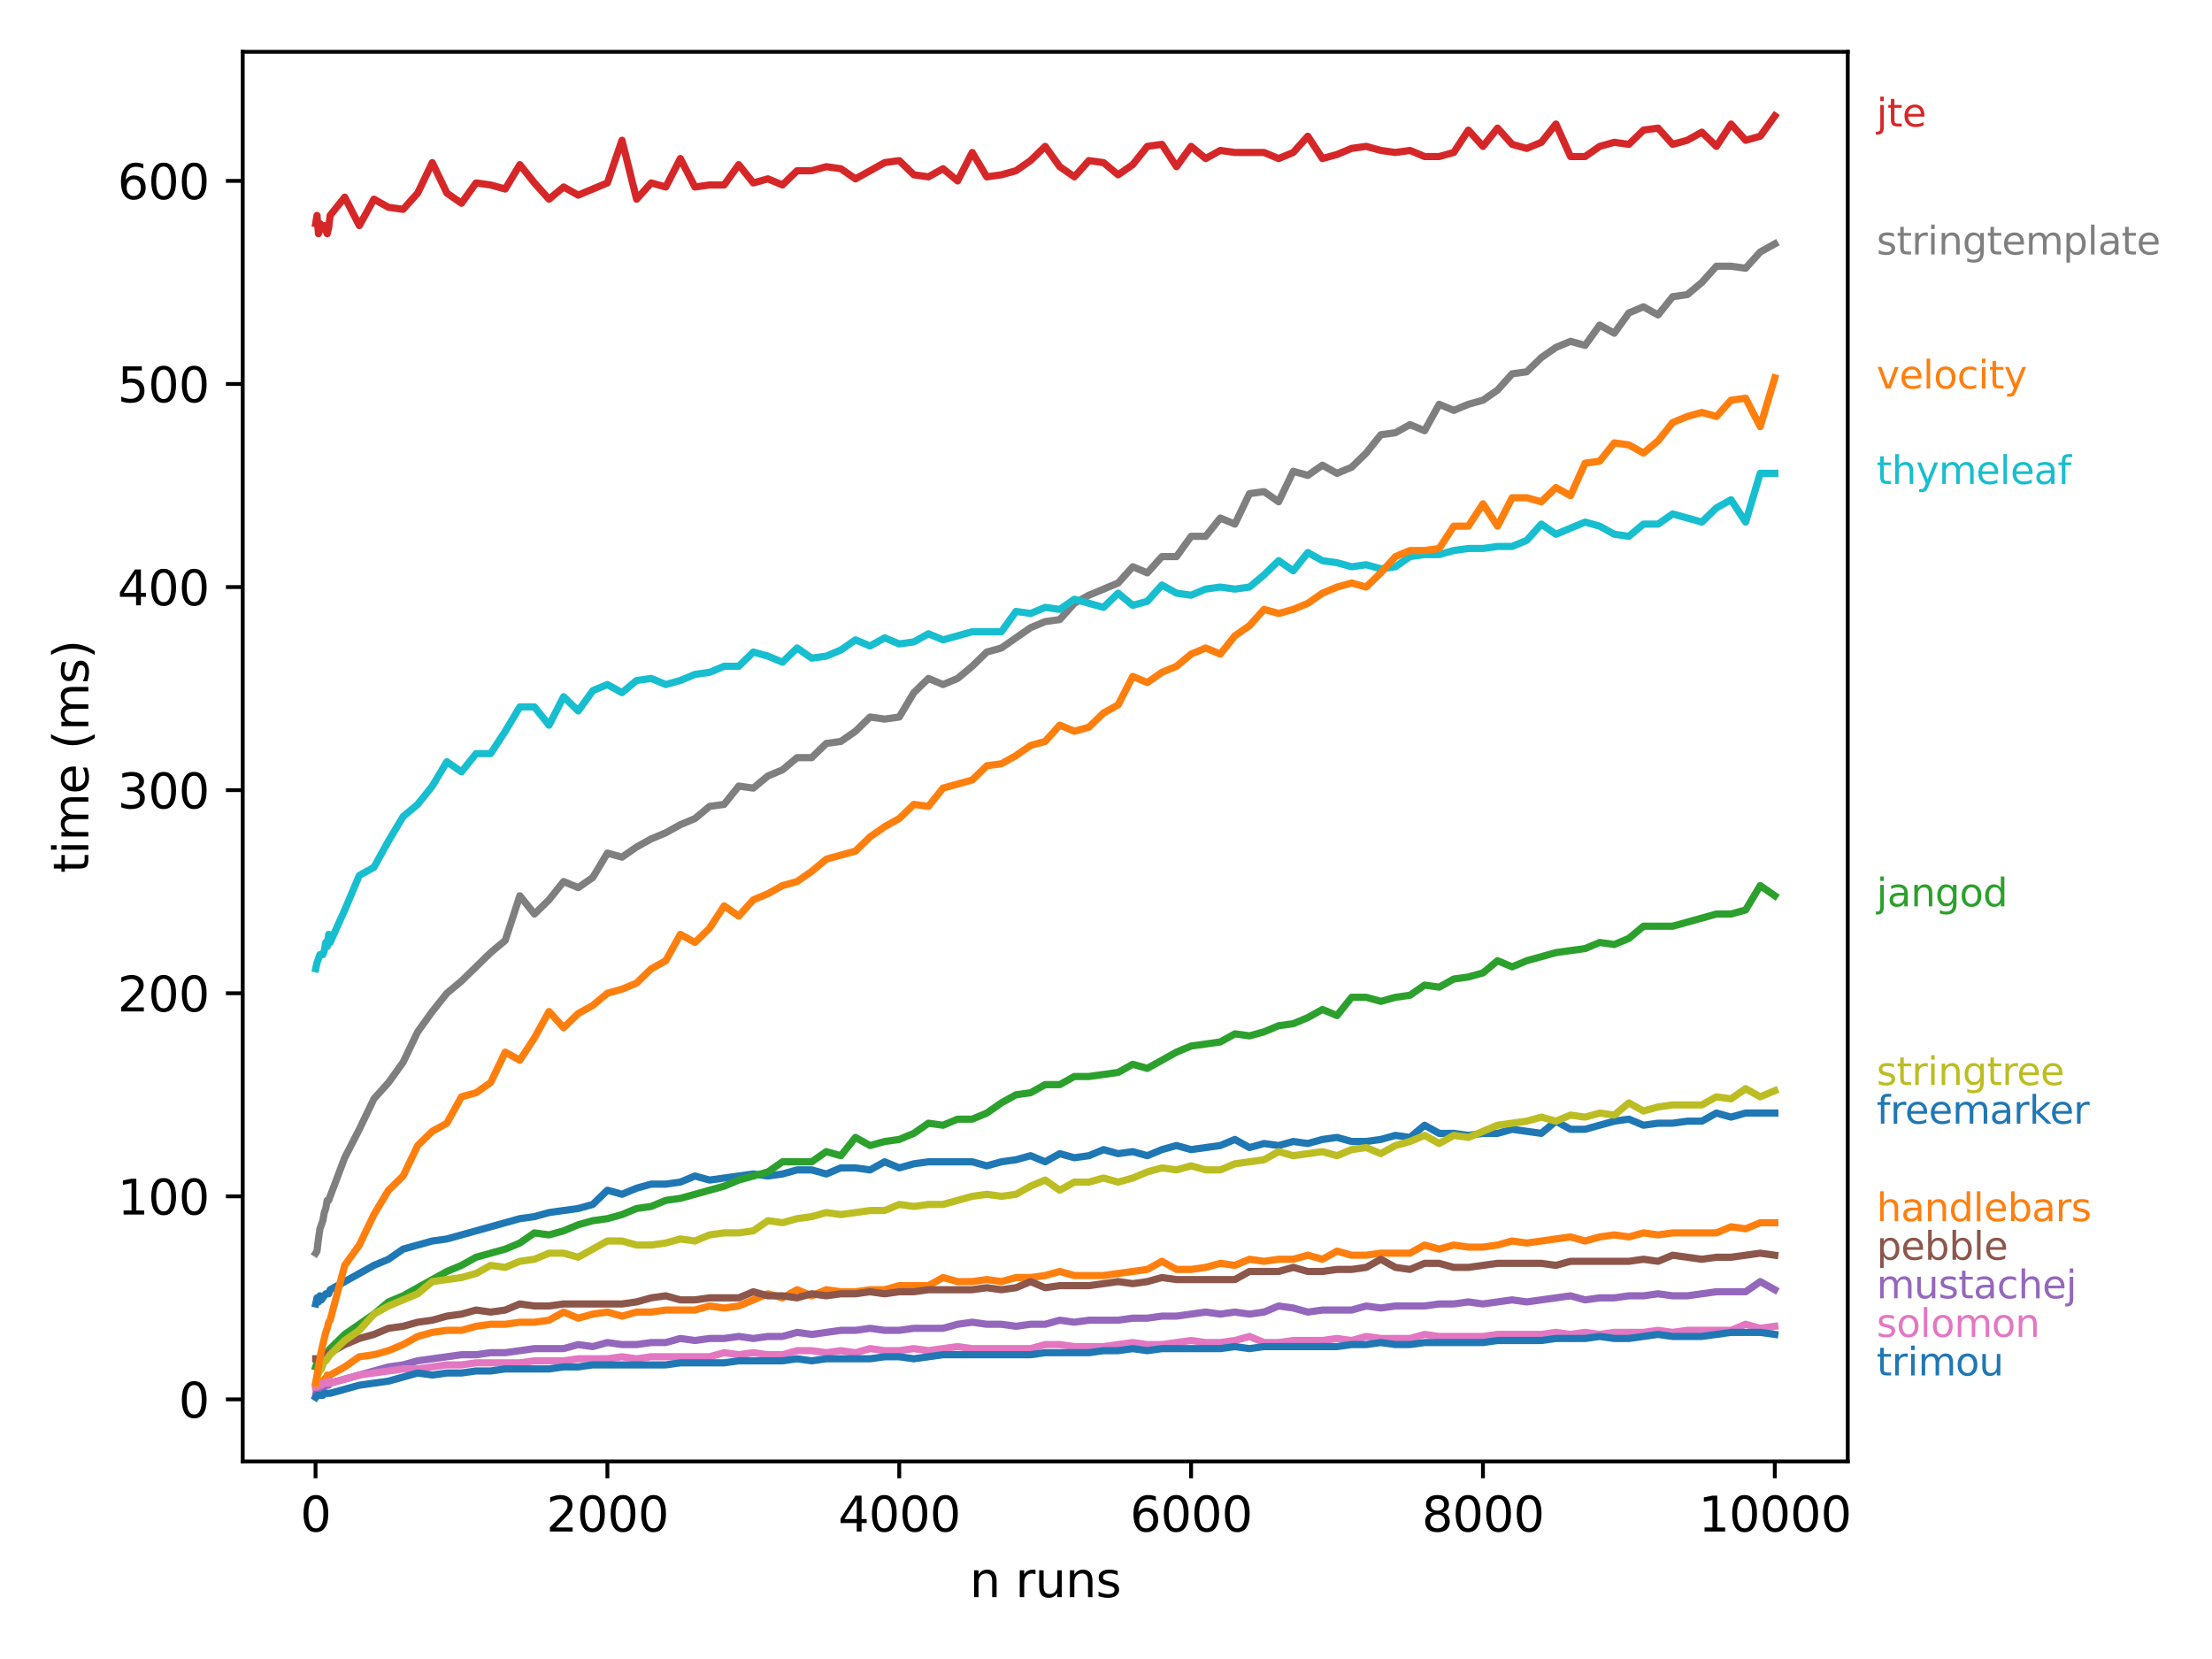 <?xml version="1.0" encoding="utf-8" standalone="no"?>
<!DOCTYPE svg PUBLIC "-//W3C//DTD SVG 1.1//EN"
  "http://www.w3.org/Graphics/SVG/1.1/DTD/svg11.dtd">
<svg xmlns:xlink="http://www.w3.org/1999/xlink" width="460.8pt" height="345.6pt" viewBox="0 0 460.8 345.6" xmlns="http://www.w3.org/2000/svg" version="1.1">
 <defs>
  <style type="text/css">*{stroke-linejoin: round; stroke-linecap: butt}</style>
 </defs>
 <g id="figure_1">
  <g id="patch_1">
   <path d="M 0 345.6 
L 460.8 345.6 
L 460.8 0 
L 0 0 
z
" style="fill: #ffffff"/>
  </g>
  <g id="axes_1">
   <g id="patch_2">
    <path d="M 50.566 304.444 
L 384.923 304.444 
L 384.923 10.8 
L 50.566 10.8 
z
" style="fill: #ffffff"/>
   </g>
   <g id="matplotlib.axis_1">
    <g id="xtick_1">
     <g id="line2d_1">
      <defs>
       <path id="md32dc75172" d="M 0 0 
L 0 3.5 
" style="stroke: #000000; stroke-width: 0.8"/>
      </defs>
      <g>
       <use xlink:href="#md32dc75172" x="65.733" y="304.444" style="stroke: #000000; stroke-width: 0.8"/>
      </g>
     </g>
     <g id="text_1">
      <!-- 0 -->
      <g transform="translate(62.552 319.042) scale(0.1 -0.1)">
       <defs>
        <path id="DejaVuSans-30" d="M 2034 4250 
Q 1547 4250 1301 3770 
Q 1056 3291 1056 2328 
Q 1056 1369 1301 889 
Q 1547 409 2034 409 
Q 2525 409 2770 889 
Q 3016 1369 3016 2328 
Q 3016 3291 2770 3770 
Q 2525 4250 2034 4250 
z
M 2034 4750 
Q 2819 4750 3233 4129 
Q 3647 3509 3647 2328 
Q 3647 1150 3233 529 
Q 2819 -91 2034 -91 
Q 1250 -91 836 529 
Q 422 1150 422 2328 
Q 422 3509 836 4129 
Q 1250 4750 2034 4750 
z
" transform="scale(0.016)"/>
       </defs>
       <use xlink:href="#DejaVuSans-30"/>
      </g>
     </g>
    </g>
    <g id="xtick_2">
     <g id="line2d_2">
      <g>
       <use xlink:href="#md32dc75172" x="126.532" y="304.444" style="stroke: #000000; stroke-width: 0.8"/>
      </g>
     </g>
     <g id="text_2">
      <!-- 2000 -->
      <g transform="translate(113.807 319.042) scale(0.1 -0.1)">
       <defs>
        <path id="DejaVuSans-32" d="M 1228 531 
L 3431 531 
L 3431 0 
L 469 0 
L 469 531 
Q 828 903 1448 1529 
Q 2069 2156 2228 2338 
Q 2531 2678 2651 2914 
Q 2772 3150 2772 3378 
Q 2772 3750 2511 3984 
Q 2250 4219 1831 4219 
Q 1534 4219 1204 4116 
Q 875 4013 500 3803 
L 500 4441 
Q 881 4594 1212 4672 
Q 1544 4750 1819 4750 
Q 2544 4750 2975 4387 
Q 3406 4025 3406 3419 
Q 3406 3131 3298 2873 
Q 3191 2616 2906 2266 
Q 2828 2175 2409 1742 
Q 1991 1309 1228 531 
z
" transform="scale(0.016)"/>
       </defs>
       <use xlink:href="#DejaVuSans-32"/>
       <use xlink:href="#DejaVuSans-30" transform="translate(63.623 0)"/>
       <use xlink:href="#DejaVuSans-30" transform="translate(127.246 0)"/>
       <use xlink:href="#DejaVuSans-30" transform="translate(190.869 0)"/>
      </g>
     </g>
    </g>
    <g id="xtick_3">
     <g id="line2d_3">
      <g>
       <use xlink:href="#md32dc75172" x="187.33" y="304.444" style="stroke: #000000; stroke-width: 0.8"/>
      </g>
     </g>
     <g id="text_3">
      <!-- 4000 -->
      <g transform="translate(174.605 319.042) scale(0.1 -0.1)">
       <defs>
        <path id="DejaVuSans-34" d="M 2419 4116 
L 825 1625 
L 2419 1625 
L 2419 4116 
z
M 2253 4666 
L 3047 4666 
L 3047 1625 
L 3713 1625 
L 3713 1100 
L 3047 1100 
L 3047 0 
L 2419 0 
L 2419 1100 
L 313 1100 
L 313 1709 
L 2253 4666 
z
" transform="scale(0.016)"/>
       </defs>
       <use xlink:href="#DejaVuSans-34"/>
       <use xlink:href="#DejaVuSans-30" transform="translate(63.623 0)"/>
       <use xlink:href="#DejaVuSans-30" transform="translate(127.246 0)"/>
       <use xlink:href="#DejaVuSans-30" transform="translate(190.869 0)"/>
      </g>
     </g>
    </g>
    <g id="xtick_4">
     <g id="line2d_4">
      <g>
       <use xlink:href="#md32dc75172" x="248.128" y="304.444" style="stroke: #000000; stroke-width: 0.8"/>
      </g>
     </g>
     <g id="text_4">
      <!-- 6000 -->
      <g transform="translate(235.403 319.042) scale(0.1 -0.1)">
       <defs>
        <path id="DejaVuSans-36" d="M 2113 2584 
Q 1688 2584 1439 2293 
Q 1191 2003 1191 1497 
Q 1191 994 1439 701 
Q 1688 409 2113 409 
Q 2538 409 2786 701 
Q 3034 994 3034 1497 
Q 3034 2003 2786 2293 
Q 2538 2584 2113 2584 
z
M 3366 4563 
L 3366 3988 
Q 3128 4100 2886 4159 
Q 2644 4219 2406 4219 
Q 1781 4219 1451 3797 
Q 1122 3375 1075 2522 
Q 1259 2794 1537 2939 
Q 1816 3084 2150 3084 
Q 2853 3084 3261 2657 
Q 3669 2231 3669 1497 
Q 3669 778 3244 343 
Q 2819 -91 2113 -91 
Q 1303 -91 875 529 
Q 447 1150 447 2328 
Q 447 3434 972 4092 
Q 1497 4750 2381 4750 
Q 2619 4750 2861 4703 
Q 3103 4656 3366 4563 
z
" transform="scale(0.016)"/>
       </defs>
       <use xlink:href="#DejaVuSans-36"/>
       <use xlink:href="#DejaVuSans-30" transform="translate(63.623 0)"/>
       <use xlink:href="#DejaVuSans-30" transform="translate(127.246 0)"/>
       <use xlink:href="#DejaVuSans-30" transform="translate(190.869 0)"/>
      </g>
     </g>
    </g>
    <g id="xtick_5">
     <g id="line2d_5">
      <g>
       <use xlink:href="#md32dc75172" x="308.926" y="304.444" style="stroke: #000000; stroke-width: 0.8"/>
      </g>
     </g>
     <g id="text_5">
      <!-- 8000 -->
      <g transform="translate(296.201 319.042) scale(0.1 -0.1)">
       <defs>
        <path id="DejaVuSans-38" d="M 2034 2216 
Q 1584 2216 1326 1975 
Q 1069 1734 1069 1313 
Q 1069 891 1326 650 
Q 1584 409 2034 409 
Q 2484 409 2743 651 
Q 3003 894 3003 1313 
Q 3003 1734 2745 1975 
Q 2488 2216 2034 2216 
z
M 1403 2484 
Q 997 2584 770 2862 
Q 544 3141 544 3541 
Q 544 4100 942 4425 
Q 1341 4750 2034 4750 
Q 2731 4750 3128 4425 
Q 3525 4100 3525 3541 
Q 3525 3141 3298 2862 
Q 3072 2584 2669 2484 
Q 3125 2378 3379 2068 
Q 3634 1759 3634 1313 
Q 3634 634 3220 271 
Q 2806 -91 2034 -91 
Q 1263 -91 848 271 
Q 434 634 434 1313 
Q 434 1759 690 2068 
Q 947 2378 1403 2484 
z
M 1172 3481 
Q 1172 3119 1398 2916 
Q 1625 2713 2034 2713 
Q 2441 2713 2670 2916 
Q 2900 3119 2900 3481 
Q 2900 3844 2670 4047 
Q 2441 4250 2034 4250 
Q 1625 4250 1398 4047 
Q 1172 3844 1172 3481 
z
" transform="scale(0.016)"/>
       </defs>
       <use xlink:href="#DejaVuSans-38"/>
       <use xlink:href="#DejaVuSans-30" transform="translate(63.623 0)"/>
       <use xlink:href="#DejaVuSans-30" transform="translate(127.246 0)"/>
       <use xlink:href="#DejaVuSans-30" transform="translate(190.869 0)"/>
      </g>
     </g>
    </g>
    <g id="xtick_6">
     <g id="line2d_6">
      <g>
       <use xlink:href="#md32dc75172" x="369.724" y="304.444" style="stroke: #000000; stroke-width: 0.8"/>
      </g>
     </g>
     <g id="text_6">
      <!-- 10000 -->
      <g transform="translate(353.818 319.042) scale(0.1 -0.1)">
       <defs>
        <path id="DejaVuSans-31" d="M 794 531 
L 1825 531 
L 1825 4091 
L 703 3866 
L 703 4441 
L 1819 4666 
L 2450 4666 
L 2450 531 
L 3481 531 
L 3481 0 
L 794 0 
L 794 531 
z
" transform="scale(0.016)"/>
       </defs>
       <use xlink:href="#DejaVuSans-31"/>
       <use xlink:href="#DejaVuSans-30" transform="translate(63.623 0)"/>
       <use xlink:href="#DejaVuSans-30" transform="translate(127.246 0)"/>
       <use xlink:href="#DejaVuSans-30" transform="translate(190.869 0)"/>
       <use xlink:href="#DejaVuSans-30" transform="translate(254.492 0)"/>
      </g>
     </g>
    </g>
    <g id="text_7">
     <!-- n runs -->
     <g transform="translate(201.989 332.72) scale(0.1 -0.1)">
      <defs>
       <path id="DejaVuSans-6e" d="M 3513 2113 
L 3513 0 
L 2938 0 
L 2938 2094 
Q 2938 2591 2744 2837 
Q 2550 3084 2163 3084 
Q 1697 3084 1428 2787 
Q 1159 2491 1159 1978 
L 1159 0 
L 581 0 
L 581 3500 
L 1159 3500 
L 1159 2956 
Q 1366 3272 1645 3428 
Q 1925 3584 2291 3584 
Q 2894 3584 3203 3211 
Q 3513 2838 3513 2113 
z
" transform="scale(0.016)"/>
       <path id="DejaVuSans-20" transform="scale(0.016)"/>
       <path id="DejaVuSans-72" d="M 2631 2963 
Q 2534 3019 2420 3045 
Q 2306 3072 2169 3072 
Q 1681 3072 1420 2755 
Q 1159 2438 1159 1844 
L 1159 0 
L 581 0 
L 581 3500 
L 1159 3500 
L 1159 2956 
Q 1341 3275 1631 3429 
Q 1922 3584 2338 3584 
Q 2397 3584 2469 3576 
Q 2541 3569 2628 3553 
L 2631 2963 
z
" transform="scale(0.016)"/>
       <path id="DejaVuSans-75" d="M 544 1381 
L 544 3500 
L 1119 3500 
L 1119 1403 
Q 1119 906 1312 657 
Q 1506 409 1894 409 
Q 2359 409 2629 706 
Q 2900 1003 2900 1516 
L 2900 3500 
L 3475 3500 
L 3475 0 
L 2900 0 
L 2900 538 
Q 2691 219 2414 64 
Q 2138 -91 1772 -91 
Q 1169 -91 856 284 
Q 544 659 544 1381 
z
M 1991 3584 
L 1991 3584 
z
" transform="scale(0.016)"/>
       <path id="DejaVuSans-73" d="M 2834 3397 
L 2834 2853 
Q 2591 2978 2328 3040 
Q 2066 3103 1784 3103 
Q 1356 3103 1142 2972 
Q 928 2841 928 2578 
Q 928 2378 1081 2264 
Q 1234 2150 1697 2047 
L 1894 2003 
Q 2506 1872 2764 1633 
Q 3022 1394 3022 966 
Q 3022 478 2636 193 
Q 2250 -91 1575 -91 
Q 1294 -91 989 -36 
Q 684 19 347 128 
L 347 722 
Q 666 556 975 473 
Q 1284 391 1588 391 
Q 1994 391 2212 530 
Q 2431 669 2431 922 
Q 2431 1156 2273 1281 
Q 2116 1406 1581 1522 
L 1381 1569 
Q 847 1681 609 1914 
Q 372 2147 372 2553 
Q 372 3047 722 3315 
Q 1072 3584 1716 3584 
Q 2034 3584 2315 3537 
Q 2597 3491 2834 3397 
z
" transform="scale(0.016)"/>
      </defs>
      <use xlink:href="#DejaVuSans-6e"/>
      <use xlink:href="#DejaVuSans-20" transform="translate(63.379 0)"/>
      <use xlink:href="#DejaVuSans-72" transform="translate(95.166 0)"/>
      <use xlink:href="#DejaVuSans-75" transform="translate(136.279 0)"/>
      <use xlink:href="#DejaVuSans-6e" transform="translate(199.658 0)"/>
      <use xlink:href="#DejaVuSans-73" transform="translate(263.037 0)"/>
     </g>
    </g>
   </g>
   <g id="matplotlib.axis_2">
    <g id="ytick_1">
     <g id="line2d_7">
      <defs>
       <path id="mc8004c0617" d="M 0 0 
L -3.5 0 
" style="stroke: #000000; stroke-width: 0.8"/>
      </defs>
      <g>
       <use xlink:href="#mc8004c0617" x="50.566" y="291.519" style="stroke: #000000; stroke-width: 0.8"/>
      </g>
     </g>
     <g id="text_8">
      <!-- 0 -->
      <g transform="translate(37.203 295.319) scale(0.1 -0.1)">
       <use xlink:href="#DejaVuSans-30"/>
      </g>
     </g>
    </g>
    <g id="ytick_2">
     <g id="line2d_8">
      <g>
       <use xlink:href="#mc8004c0617" x="50.566" y="249.214" style="stroke: #000000; stroke-width: 0.8"/>
      </g>
     </g>
     <g id="text_9">
      <!-- 100 -->
      <g transform="translate(24.478 253.013) scale(0.1 -0.1)">
       <use xlink:href="#DejaVuSans-31"/>
       <use xlink:href="#DejaVuSans-30" transform="translate(63.623 0)"/>
       <use xlink:href="#DejaVuSans-30" transform="translate(127.246 0)"/>
      </g>
     </g>
    </g>
    <g id="ytick_3">
     <g id="line2d_9">
      <g>
       <use xlink:href="#mc8004c0617" x="50.566" y="206.908" style="stroke: #000000; stroke-width: 0.8"/>
      </g>
     </g>
     <g id="text_10">
      <!-- 200 -->
      <g transform="translate(24.478 210.707) scale(0.1 -0.1)">
       <use xlink:href="#DejaVuSans-32"/>
       <use xlink:href="#DejaVuSans-30" transform="translate(63.623 0)"/>
       <use xlink:href="#DejaVuSans-30" transform="translate(127.246 0)"/>
      </g>
     </g>
    </g>
    <g id="ytick_4">
     <g id="line2d_10">
      <g>
       <use xlink:href="#mc8004c0617" x="50.566" y="164.602" style="stroke: #000000; stroke-width: 0.8"/>
      </g>
     </g>
     <g id="text_11">
      <!-- 300 -->
      <g transform="translate(24.478 168.402) scale(0.1 -0.1)">
       <defs>
        <path id="DejaVuSans-33" d="M 2597 2516 
Q 3050 2419 3304 2112 
Q 3559 1806 3559 1356 
Q 3559 666 3084 287 
Q 2609 -91 1734 -91 
Q 1441 -91 1130 -33 
Q 819 25 488 141 
L 488 750 
Q 750 597 1062 519 
Q 1375 441 1716 441 
Q 2309 441 2620 675 
Q 2931 909 2931 1356 
Q 2931 1769 2642 2001 
Q 2353 2234 1838 2234 
L 1294 2234 
L 1294 2753 
L 1863 2753 
Q 2328 2753 2575 2939 
Q 2822 3125 2822 3475 
Q 2822 3834 2567 4026 
Q 2313 4219 1838 4219 
Q 1578 4219 1281 4162 
Q 984 4106 628 3988 
L 628 4550 
Q 988 4650 1302 4700 
Q 1616 4750 1894 4750 
Q 2613 4750 3031 4423 
Q 3450 4097 3450 3541 
Q 3450 3153 3228 2886 
Q 3006 2619 2597 2516 
z
" transform="scale(0.016)"/>
       </defs>
       <use xlink:href="#DejaVuSans-33"/>
       <use xlink:href="#DejaVuSans-30" transform="translate(63.623 0)"/>
       <use xlink:href="#DejaVuSans-30" transform="translate(127.246 0)"/>
      </g>
     </g>
    </g>
    <g id="ytick_5">
     <g id="line2d_11">
      <g>
       <use xlink:href="#mc8004c0617" x="50.566" y="122.297" style="stroke: #000000; stroke-width: 0.8"/>
      </g>
     </g>
     <g id="text_12">
      <!-- 400 -->
      <g transform="translate(24.478 126.096) scale(0.1 -0.1)">
       <use xlink:href="#DejaVuSans-34"/>
       <use xlink:href="#DejaVuSans-30" transform="translate(63.623 0)"/>
       <use xlink:href="#DejaVuSans-30" transform="translate(127.246 0)"/>
      </g>
     </g>
    </g>
    <g id="ytick_6">
     <g id="line2d_12">
      <g>
       <use xlink:href="#mc8004c0617" x="50.566" y="79.991" style="stroke: #000000; stroke-width: 0.8"/>
      </g>
     </g>
     <g id="text_13">
      <!-- 500 -->
      <g transform="translate(24.478 83.79) scale(0.1 -0.1)">
       <defs>
        <path id="DejaVuSans-35" d="M 691 4666 
L 3169 4666 
L 3169 4134 
L 1269 4134 
L 1269 2991 
Q 1406 3038 1543 3061 
Q 1681 3084 1819 3084 
Q 2600 3084 3056 2656 
Q 3513 2228 3513 1497 
Q 3513 744 3044 326 
Q 2575 -91 1722 -91 
Q 1428 -91 1123 -41 
Q 819 9 494 109 
L 494 744 
Q 775 591 1075 516 
Q 1375 441 1709 441 
Q 2250 441 2565 725 
Q 2881 1009 2881 1497 
Q 2881 1984 2565 2268 
Q 2250 2553 1709 2553 
Q 1456 2553 1204 2497 
Q 953 2441 691 2322 
L 691 4666 
z
" transform="scale(0.016)"/>
       </defs>
       <use xlink:href="#DejaVuSans-35"/>
       <use xlink:href="#DejaVuSans-30" transform="translate(63.623 0)"/>
       <use xlink:href="#DejaVuSans-30" transform="translate(127.246 0)"/>
      </g>
     </g>
    </g>
    <g id="ytick_7">
     <g id="line2d_13">
      <g>
       <use xlink:href="#mc8004c0617" x="50.566" y="37.685" style="stroke: #000000; stroke-width: 0.8"/>
      </g>
     </g>
     <g id="text_14">
      <!-- 600 -->
      <g transform="translate(24.478 41.484) scale(0.1 -0.1)">
       <use xlink:href="#DejaVuSans-36"/>
       <use xlink:href="#DejaVuSans-30" transform="translate(63.623 0)"/>
       <use xlink:href="#DejaVuSans-30" transform="translate(127.246 0)"/>
      </g>
     </g>
    </g>
    <g id="text_15">
     <!-- time (ms) -->
     <g transform="translate(18.398 181.884) rotate(-90) scale(0.1 -0.1)">
      <defs>
       <path id="DejaVuSans-74" d="M 1172 4494 
L 1172 3500 
L 2356 3500 
L 2356 3053 
L 1172 3053 
L 1172 1153 
Q 1172 725 1289 603 
Q 1406 481 1766 481 
L 2356 481 
L 2356 0 
L 1766 0 
Q 1100 0 847 248 
Q 594 497 594 1153 
L 594 3053 
L 172 3053 
L 172 3500 
L 594 3500 
L 594 4494 
L 1172 4494 
z
" transform="scale(0.016)"/>
       <path id="DejaVuSans-69" d="M 603 3500 
L 1178 3500 
L 1178 0 
L 603 0 
L 603 3500 
z
M 603 4863 
L 1178 4863 
L 1178 4134 
L 603 4134 
L 603 4863 
z
" transform="scale(0.016)"/>
       <path id="DejaVuSans-6d" d="M 3328 2828 
Q 3544 3216 3844 3400 
Q 4144 3584 4550 3584 
Q 5097 3584 5394 3201 
Q 5691 2819 5691 2113 
L 5691 0 
L 5113 0 
L 5113 2094 
Q 5113 2597 4934 2840 
Q 4756 3084 4391 3084 
Q 3944 3084 3684 2787 
Q 3425 2491 3425 1978 
L 3425 0 
L 2847 0 
L 2847 2094 
Q 2847 2600 2669 2842 
Q 2491 3084 2119 3084 
Q 1678 3084 1418 2786 
Q 1159 2488 1159 1978 
L 1159 0 
L 581 0 
L 581 3500 
L 1159 3500 
L 1159 2956 
Q 1356 3278 1631 3431 
Q 1906 3584 2284 3584 
Q 2666 3584 2933 3390 
Q 3200 3197 3328 2828 
z
" transform="scale(0.016)"/>
       <path id="DejaVuSans-65" d="M 3597 1894 
L 3597 1613 
L 953 1613 
Q 991 1019 1311 708 
Q 1631 397 2203 397 
Q 2534 397 2845 478 
Q 3156 559 3463 722 
L 3463 178 
Q 3153 47 2828 -22 
Q 2503 -91 2169 -91 
Q 1331 -91 842 396 
Q 353 884 353 1716 
Q 353 2575 817 3079 
Q 1281 3584 2069 3584 
Q 2775 3584 3186 3129 
Q 3597 2675 3597 1894 
z
M 3022 2063 
Q 3016 2534 2758 2815 
Q 2500 3097 2075 3097 
Q 1594 3097 1305 2825 
Q 1016 2553 972 2059 
L 3022 2063 
z
" transform="scale(0.016)"/>
       <path id="DejaVuSans-28" d="M 1984 4856 
Q 1566 4138 1362 3434 
Q 1159 2731 1159 2009 
Q 1159 1288 1364 580 
Q 1569 -128 1984 -844 
L 1484 -844 
Q 1016 -109 783 600 
Q 550 1309 550 2009 
Q 550 2706 781 3412 
Q 1013 4119 1484 4856 
L 1984 4856 
z
" transform="scale(0.016)"/>
       <path id="DejaVuSans-29" d="M 513 4856 
L 1013 4856 
Q 1481 4119 1714 3412 
Q 1947 2706 1947 2009 
Q 1947 1309 1714 600 
Q 1481 -109 1013 -844 
L 513 -844 
Q 928 -128 1133 580 
Q 1338 1288 1338 2009 
Q 1338 2731 1133 3434 
Q 928 4138 513 4856 
z
" transform="scale(0.016)"/>
      </defs>
      <use xlink:href="#DejaVuSans-74"/>
      <use xlink:href="#DejaVuSans-69" transform="translate(39.209 0)"/>
      <use xlink:href="#DejaVuSans-6d" transform="translate(66.992 0)"/>
      <use xlink:href="#DejaVuSans-65" transform="translate(164.404 0)"/>
      <use xlink:href="#DejaVuSans-20" transform="translate(225.928 0)"/>
      <use xlink:href="#DejaVuSans-28" transform="translate(257.715 0)"/>
      <use xlink:href="#DejaVuSans-6d" transform="translate(296.729 0)"/>
      <use xlink:href="#DejaVuSans-73" transform="translate(394.141 0)"/>
      <use xlink:href="#DejaVuSans-29" transform="translate(446.24 0)"/>
     </g>
    </g>
   </g>
   <g id="line2d_14">
    <path d="M 65.764 271.636 
L 66.037 270.367 
L 66.341 271.213 
L 66.645 269.943 
L 66.949 270.79 
L 67.253 270.367 
L 67.557 269.943 
L 67.861 269.52 
L 68.165 269.52 
L 68.469 269.52 
L 68.773 268.674 
L 71.813 266.982 
L 74.853 265.29 
L 77.893 263.598 
L 80.933 262.328 
L 83.973 260.213 
L 87.013 259.367 
L 90.053 258.521 
L 93.092 258.098 
L 96.132 257.252 
L 99.172 256.406 
L 102.212 255.56 
L 105.252 254.713 
L 108.292 253.867 
L 111.332 253.444 
L 114.372 252.598 
L 117.412 252.175 
L 120.452 251.752 
L 123.492 250.906 
L 126.532 247.945 
L 129.571 248.791 
L 132.611 247.521 
L 135.651 246.675 
L 138.691 246.675 
L 141.731 246.252 
L 144.771 244.983 
L 147.811 245.829 
L 150.851 245.406 
L 153.891 244.983 
L 156.931 244.56 
L 159.971 244.983 
L 163.01 244.56 
L 166.05 243.714 
L 169.09 243.714 
L 172.13 244.56 
L 175.17 243.291 
L 178.21 243.291 
L 181.25 243.714 
L 184.29 242.022 
L 187.33 243.291 
L 190.37 242.445 
L 193.41 242.022 
L 196.449 242.022 
L 199.489 242.022 
L 202.529 242.022 
L 205.569 242.868 
L 208.609 242.022 
L 211.649 241.599 
L 214.689 240.753 
L 217.729 242.022 
L 220.769 240.329 
L 223.809 241.176 
L 226.849 240.753 
L 229.889 239.483 
L 232.928 240.329 
L 235.968 239.906 
L 239.008 240.753 
L 242.048 239.483 
L 245.088 238.637 
L 248.128 239.483 
L 251.168 239.06 
L 254.208 238.637 
L 257.248 237.368 
L 260.288 239.06 
L 263.328 238.214 
L 266.367 238.637 
L 269.407 237.791 
L 272.447 238.214 
L 275.487 237.368 
L 278.527 236.945 
L 281.567 237.791 
L 284.607 237.791 
L 287.647 237.368 
L 290.687 236.522 
L 293.727 236.945 
L 296.767 234.407 
L 299.806 236.099 
L 302.846 236.099 
L 305.886 236.522 
L 308.926 236.099 
L 311.966 236.099 
L 315.006 235.253 
L 318.046 235.676 
L 321.086 236.099 
L 324.126 233.561 
L 327.166 235.253 
L 330.206 235.253 
L 333.246 234.407 
L 336.285 233.561 
L 339.325 233.138 
L 342.365 234.407 
L 345.405 233.984 
L 348.445 233.984 
L 351.485 233.561 
L 354.525 233.561 
L 357.565 231.868 
L 360.605 232.714 
L 363.645 231.868 
L 366.685 231.868 
L 369.724 231.868 
" clip-path="url(#p6daa68f770)" style="fill: none; stroke: #1f77b4; stroke-width: 1.5; stroke-linecap: square"/>
   </g>
   <g id="line2d_15">
    <path d="M 65.764 288.558 
L 66.037 288.558 
L 66.341 288.135 
L 66.645 288.135 
L 66.949 287.712 
L 67.253 287.712 
L 67.557 287.289 
L 67.861 287.289 
L 68.165 286.443 
L 68.469 286.866 
L 68.773 286.443 
L 71.813 284.75 
L 74.853 282.635 
L 77.893 282.212 
L 80.933 281.366 
L 83.973 280.097 
L 87.013 278.405 
L 90.053 277.558 
L 93.092 277.135 
L 96.132 277.135 
L 99.172 276.289 
L 102.212 275.866 
L 105.252 275.866 
L 108.292 275.443 
L 111.332 275.443 
L 114.372 275.02 
L 117.412 273.328 
L 120.452 274.597 
L 123.492 273.751 
L 126.532 273.328 
L 129.571 274.174 
L 132.611 273.328 
L 135.651 273.328 
L 138.691 272.905 
L 141.731 272.905 
L 144.771 272.905 
L 147.811 272.059 
L 150.851 272.482 
L 153.891 272.059 
L 156.931 270.79 
L 159.971 269.52 
L 163.01 270.367 
L 166.05 268.674 
L 169.09 269.943 
L 172.13 268.674 
L 175.17 269.097 
L 178.21 269.097 
L 181.25 268.674 
L 184.29 268.674 
L 187.33 267.828 
L 190.37 267.828 
L 193.41 267.828 
L 196.449 266.136 
L 199.489 266.982 
L 202.529 266.982 
L 205.569 266.559 
L 208.609 266.982 
L 211.649 266.136 
L 214.689 266.136 
L 217.729 265.713 
L 220.769 264.867 
L 223.809 265.713 
L 226.849 265.713 
L 229.889 265.713 
L 232.928 265.29 
L 235.968 264.867 
L 239.008 264.444 
L 242.048 262.751 
L 245.088 264.444 
L 248.128 264.444 
L 251.168 264.021 
L 254.208 263.175 
L 257.248 263.598 
L 260.288 262.328 
L 263.328 262.751 
L 266.367 262.328 
L 269.407 262.328 
L 272.447 261.482 
L 275.487 262.328 
L 278.527 260.636 
L 281.567 261.482 
L 284.607 261.482 
L 287.647 261.059 
L 290.687 261.059 
L 293.727 261.059 
L 296.767 259.367 
L 299.806 260.213 
L 302.846 259.367 
L 305.886 259.79 
L 308.926 259.79 
L 311.966 259.367 
L 315.006 258.521 
L 318.046 258.944 
L 321.086 258.521 
L 324.126 258.098 
L 327.166 257.675 
L 330.206 258.521 
L 333.246 257.675 
L 336.285 257.252 
L 339.325 257.675 
L 342.365 256.829 
L 345.405 257.252 
L 348.445 256.829 
L 351.485 256.829 
L 354.525 256.829 
L 357.565 256.829 
L 360.605 255.56 
L 363.645 255.983 
L 366.685 254.713 
L 369.724 254.713 
" clip-path="url(#p6daa68f770)" style="fill: none; stroke: #ff7f0e; stroke-width: 1.5; stroke-linecap: square"/>
   </g>
   <g id="line2d_16">
    <path d="M 65.764 284.75 
L 66.037 283.904 
L 66.341 283.904 
L 66.645 283.481 
L 66.949 283.058 
L 67.253 282.635 
L 67.557 282.212 
L 67.861 282.212 
L 68.165 281.789 
L 68.469 281.366 
L 68.773 280.943 
L 71.813 277.982 
L 74.853 275.866 
L 77.893 273.751 
L 80.933 271.213 
L 83.973 269.943 
L 87.013 268.251 
L 90.053 266.559 
L 93.092 264.867 
L 96.132 263.598 
L 99.172 261.905 
L 102.212 261.059 
L 105.252 260.213 
L 108.292 258.944 
L 111.332 256.829 
L 114.372 257.252 
L 117.412 256.406 
L 120.452 255.136 
L 123.492 254.29 
L 126.532 253.867 
L 129.571 253.021 
L 132.611 251.752 
L 135.651 251.329 
L 138.691 250.06 
L 141.731 249.637 
L 144.771 248.791 
L 147.811 247.945 
L 150.851 247.098 
L 153.891 245.829 
L 156.931 244.983 
L 159.971 244.137 
L 163.01 242.022 
L 166.05 242.022 
L 169.09 242.022 
L 172.13 239.906 
L 175.17 240.753 
L 178.21 236.945 
L 181.25 238.637 
L 184.29 237.791 
L 187.33 237.368 
L 190.37 236.099 
L 193.41 233.984 
L 196.449 234.407 
L 199.489 233.138 
L 202.529 233.138 
L 205.569 231.868 
L 208.609 229.753 
L 211.649 228.061 
L 214.689 227.638 
L 217.729 225.946 
L 220.769 225.946 
L 223.809 224.253 
L 226.849 224.253 
L 229.889 223.83 
L 232.928 223.407 
L 235.968 221.715 
L 239.008 222.561 
L 242.048 220.869 
L 245.088 219.177 
L 248.128 217.907 
L 251.168 217.484 
L 254.208 217.061 
L 257.248 215.369 
L 260.288 215.792 
L 263.328 214.946 
L 266.367 213.677 
L 269.407 213.254 
L 272.447 211.985 
L 275.487 210.292 
L 278.527 211.562 
L 281.567 207.754 
L 284.607 207.754 
L 287.647 208.6 
L 290.687 207.754 
L 293.727 207.331 
L 296.767 205.216 
L 299.806 205.639 
L 302.846 203.947 
L 305.886 203.524 
L 308.926 202.677 
L 311.966 200.139 
L 315.006 201.408 
L 318.046 200.139 
L 321.086 199.293 
L 324.126 198.447 
L 327.166 198.024 
L 330.206 197.601 
L 333.246 196.332 
L 336.285 196.755 
L 339.325 195.485 
L 342.365 192.947 
L 345.405 192.947 
L 348.445 192.947 
L 351.485 192.101 
L 354.525 191.255 
L 357.565 190.409 
L 360.605 190.409 
L 363.645 189.563 
L 366.685 184.486 
L 369.724 186.601 
" clip-path="url(#p6daa68f770)" style="fill: none; stroke: #2ca02c; stroke-width: 1.5; stroke-linecap: square"/>
   </g>
   <g id="line2d_17">
    <path d="M 65.764 46.569 
L 66.037 44.877 
L 66.341 48.685 
L 66.645 46.569 
L 66.949 47.839 
L 67.253 47.416 
L 67.557 46.993 
L 67.861 47.839 
L 68.165 48.685 
L 68.469 47.416 
L 68.773 44.877 
L 71.813 41.07 
L 74.853 46.993 
L 77.893 41.493 
L 80.933 43.185 
L 83.973 43.608 
L 87.013 40.224 
L 90.053 33.878 
L 93.092 40.224 
L 96.132 42.339 
L 99.172 38.108 
L 102.212 38.531 
L 105.252 39.377 
L 108.292 34.301 
L 111.332 38.108 
L 114.372 41.493 
L 117.412 38.954 
L 120.452 40.647 
L 123.492 39.377 
L 126.532 38.108 
L 129.571 29.224 
L 132.611 41.493 
L 135.651 38.108 
L 138.691 38.954 
L 141.731 33.032 
L 144.771 38.954 
L 147.811 38.531 
L 150.851 38.531 
L 153.891 34.301 
L 156.931 38.108 
L 159.971 37.262 
L 163.01 38.531 
L 166.05 35.57 
L 169.09 35.57 
L 172.13 34.724 
L 175.17 35.147 
L 178.21 37.262 
L 181.25 35.57 
L 184.29 33.878 
L 187.33 33.455 
L 190.37 36.416 
L 193.41 36.839 
L 196.449 35.147 
L 199.489 37.685 
L 202.529 31.762 
L 205.569 36.839 
L 208.609 36.416 
L 211.649 35.57 
L 214.689 33.455 
L 217.729 30.493 
L 220.769 34.724 
L 223.809 36.839 
L 226.849 33.455 
L 229.889 33.878 
L 232.928 36.416 
L 235.968 34.301 
L 239.008 30.493 
L 242.048 30.07 
L 245.088 34.724 
L 248.128 30.493 
L 251.168 33.032 
L 254.208 31.339 
L 257.248 31.762 
L 260.288 31.762 
L 263.328 31.762 
L 266.367 33.032 
L 269.407 31.762 
L 272.447 28.378 
L 275.487 33.032 
L 278.527 32.186 
L 281.567 30.916 
L 284.607 30.493 
L 287.647 31.339 
L 290.687 31.762 
L 293.727 31.339 
L 296.767 32.609 
L 299.806 32.609 
L 302.846 31.762 
L 305.886 27.109 
L 308.926 30.493 
L 311.966 26.686 
L 315.006 30.07 
L 318.046 30.916 
L 321.086 29.647 
L 324.126 25.84 
L 327.166 32.609 
L 330.206 32.609 
L 333.246 30.493 
L 336.285 29.647 
L 339.325 30.07 
L 342.365 27.109 
L 345.405 26.686 
L 348.445 30.07 
L 351.485 29.224 
L 354.525 27.532 
L 357.565 30.493 
L 360.605 25.84 
L 363.645 29.224 
L 366.685 28.378 
L 369.724 24.147 
" clip-path="url(#p6daa68f770)" style="fill: none; stroke: #d62728; stroke-width: 1.5; stroke-linecap: square"/>
   </g>
   <g id="line2d_18">
    <path d="M 65.764 290.673 
L 66.037 288.981 
L 66.341 289.404 
L 66.645 289.404 
L 66.949 288.981 
L 67.253 288.981 
L 67.557 288.981 
L 67.861 288.558 
L 68.165 288.558 
L 68.469 288.558 
L 68.773 288.135 
L 71.813 287.289 
L 74.853 286.443 
L 77.893 285.597 
L 80.933 284.75 
L 83.973 284.327 
L 87.013 283.481 
L 90.053 283.058 
L 93.092 282.635 
L 96.132 282.212 
L 99.172 282.212 
L 102.212 281.789 
L 105.252 281.789 
L 108.292 281.366 
L 111.332 280.943 
L 114.372 280.943 
L 117.412 280.943 
L 120.452 280.097 
L 123.492 280.52 
L 126.532 279.674 
L 129.571 280.097 
L 132.611 280.097 
L 135.651 279.674 
L 138.691 279.674 
L 141.731 278.828 
L 144.771 279.251 
L 147.811 278.828 
L 150.851 278.828 
L 153.891 278.405 
L 156.931 278.828 
L 159.971 278.405 
L 163.01 278.405 
L 166.05 277.558 
L 169.09 277.982 
L 172.13 277.558 
L 175.17 277.135 
L 178.21 277.135 
L 181.25 276.712 
L 184.29 277.135 
L 187.33 277.135 
L 190.37 276.712 
L 193.41 276.712 
L 196.449 276.712 
L 199.489 275.866 
L 202.529 275.443 
L 205.569 275.866 
L 208.609 275.866 
L 211.649 276.289 
L 214.689 275.866 
L 217.729 275.866 
L 220.769 275.02 
L 223.809 275.443 
L 226.849 275.02 
L 229.889 275.02 
L 232.928 275.02 
L 235.968 274.597 
L 239.008 274.597 
L 242.048 274.174 
L 245.088 274.174 
L 248.128 273.751 
L 251.168 273.328 
L 254.208 273.751 
L 257.248 273.328 
L 260.288 273.751 
L 263.328 273.328 
L 266.367 272.059 
L 269.407 272.482 
L 272.447 273.328 
L 275.487 272.905 
L 278.527 272.905 
L 281.567 272.905 
L 284.607 272.059 
L 287.647 272.482 
L 290.687 272.059 
L 293.727 272.059 
L 296.767 272.059 
L 299.806 271.636 
L 302.846 271.636 
L 305.886 271.213 
L 308.926 271.636 
L 311.966 271.213 
L 315.006 270.79 
L 318.046 271.213 
L 321.086 270.79 
L 324.126 270.367 
L 327.166 269.943 
L 330.206 270.79 
L 333.246 270.367 
L 336.285 270.367 
L 339.325 269.943 
L 342.365 269.943 
L 345.405 269.52 
L 348.445 269.943 
L 351.485 269.943 
L 354.525 269.52 
L 357.565 269.097 
L 360.605 269.097 
L 363.645 269.097 
L 366.685 266.982 
L 369.724 268.674 
" clip-path="url(#p6daa68f770)" style="fill: none; stroke: #9467bd; stroke-width: 1.5; stroke-linecap: square"/>
   </g>
   <g id="line2d_19">
    <path d="M 65.764 283.058 
L 66.037 283.058 
L 66.341 283.058 
L 66.645 283.058 
L 66.949 282.635 
L 67.253 282.212 
L 67.557 282.635 
L 67.861 282.212 
L 68.165 282.212 
L 68.469 281.789 
L 68.773 281.789 
L 71.813 280.097 
L 74.853 278.828 
L 77.893 277.982 
L 80.933 276.712 
L 83.973 276.289 
L 87.013 275.443 
L 90.053 275.02 
L 93.092 274.174 
L 96.132 273.751 
L 99.172 272.905 
L 102.212 273.328 
L 105.252 272.905 
L 108.292 271.636 
L 111.332 272.059 
L 114.372 272.059 
L 117.412 271.636 
L 120.452 271.636 
L 123.492 271.636 
L 126.532 271.636 
L 129.571 271.636 
L 132.611 271.213 
L 135.651 270.367 
L 138.691 269.943 
L 141.731 270.79 
L 144.771 270.79 
L 147.811 270.367 
L 150.851 270.367 
L 153.891 270.367 
L 156.931 269.097 
L 159.971 269.943 
L 163.01 269.943 
L 166.05 270.367 
L 169.09 269.52 
L 172.13 269.943 
L 175.17 269.52 
L 178.21 269.52 
L 181.25 269.097 
L 184.29 269.52 
L 187.33 269.097 
L 190.37 269.097 
L 193.41 268.674 
L 196.449 268.674 
L 199.489 268.674 
L 202.529 268.674 
L 205.569 268.251 
L 208.609 268.674 
L 211.649 268.251 
L 214.689 266.982 
L 217.729 268.251 
L 220.769 267.828 
L 223.809 267.828 
L 226.849 267.828 
L 229.889 267.405 
L 232.928 266.982 
L 235.968 267.405 
L 239.008 266.982 
L 242.048 266.136 
L 245.088 266.559 
L 248.128 266.559 
L 251.168 266.559 
L 254.208 266.559 
L 257.248 266.559 
L 260.288 264.867 
L 263.328 264.867 
L 266.367 264.867 
L 269.407 264.021 
L 272.447 264.867 
L 275.487 264.867 
L 278.527 264.444 
L 281.567 264.444 
L 284.607 264.021 
L 287.647 262.328 
L 290.687 264.021 
L 293.727 264.444 
L 296.767 263.175 
L 299.806 263.175 
L 302.846 264.021 
L 305.886 264.021 
L 308.926 263.598 
L 311.966 263.175 
L 315.006 263.175 
L 318.046 263.175 
L 321.086 263.175 
L 324.126 263.598 
L 327.166 262.751 
L 330.206 262.751 
L 333.246 262.751 
L 336.285 262.751 
L 339.325 262.751 
L 342.365 262.328 
L 345.405 262.751 
L 348.445 261.482 
L 351.485 261.905 
L 354.525 262.328 
L 357.565 261.905 
L 360.605 261.905 
L 363.645 261.482 
L 366.685 261.059 
L 369.724 261.482 
" clip-path="url(#p6daa68f770)" style="fill: none; stroke: #8c564b; stroke-width: 1.5; stroke-linecap: square"/>
   </g>
   <g id="line2d_20">
    <path d="M 65.764 288.981 
L 66.037 288.981 
L 66.341 288.558 
L 66.645 288.558 
L 66.949 288.558 
L 67.253 288.135 
L 67.557 288.135 
L 67.861 288.135 
L 68.165 288.135 
L 68.469 287.712 
L 68.773 288.135 
L 71.813 287.289 
L 74.853 286.443 
L 77.893 286.02 
L 80.933 285.597 
L 83.973 285.174 
L 87.013 285.174 
L 90.053 284.75 
L 93.092 284.327 
L 96.132 284.327 
L 99.172 283.904 
L 102.212 283.904 
L 105.252 283.904 
L 108.292 283.904 
L 111.332 283.481 
L 114.372 283.481 
L 117.412 283.481 
L 120.452 283.058 
L 123.492 283.058 
L 126.532 283.058 
L 129.571 282.635 
L 132.611 283.058 
L 135.651 282.635 
L 138.691 282.635 
L 141.731 282.635 
L 144.771 282.635 
L 147.811 282.635 
L 150.851 281.789 
L 153.891 282.212 
L 156.931 281.789 
L 159.971 282.212 
L 163.01 282.212 
L 166.05 281.366 
L 169.09 281.366 
L 172.13 281.789 
L 175.17 281.366 
L 178.21 281.789 
L 181.25 280.943 
L 184.29 281.366 
L 187.33 281.366 
L 190.37 280.943 
L 193.41 281.366 
L 196.449 280.943 
L 199.489 280.52 
L 202.529 280.943 
L 205.569 280.943 
L 208.609 280.943 
L 211.649 280.943 
L 214.689 280.943 
L 217.729 280.097 
L 220.769 280.097 
L 223.809 280.52 
L 226.849 280.52 
L 229.889 280.52 
L 232.928 280.097 
L 235.968 279.674 
L 239.008 280.097 
L 242.048 280.097 
L 245.088 279.674 
L 248.128 279.251 
L 251.168 279.674 
L 254.208 279.674 
L 257.248 279.251 
L 260.288 278.405 
L 263.328 279.674 
L 266.367 279.674 
L 269.407 279.251 
L 272.447 279.251 
L 275.487 279.251 
L 278.527 278.828 
L 281.567 279.251 
L 284.607 278.405 
L 287.647 278.828 
L 290.687 278.828 
L 293.727 278.828 
L 296.767 277.982 
L 299.806 278.405 
L 302.846 278.405 
L 305.886 278.405 
L 308.926 278.405 
L 311.966 277.982 
L 315.006 277.982 
L 318.046 277.982 
L 321.086 277.982 
L 324.126 277.558 
L 327.166 277.982 
L 330.206 277.558 
L 333.246 277.982 
L 336.285 277.558 
L 339.325 277.558 
L 342.365 277.558 
L 345.405 277.135 
L 348.445 277.558 
L 351.485 277.135 
L 354.525 277.135 
L 357.565 277.135 
L 360.605 277.135 
L 363.645 275.866 
L 366.685 276.712 
L 369.724 276.289 
" clip-path="url(#p6daa68f770)" style="fill: none; stroke: #e377c2; stroke-width: 1.5; stroke-linecap: square"/>
   </g>
   <g id="line2d_21">
    <path d="M 65.764 261.059 
L 66.037 260.636 
L 66.341 258.098 
L 66.645 255.983 
L 66.949 255.136 
L 67.253 254.29 
L 67.557 252.598 
L 67.861 251.752 
L 68.165 250.06 
L 68.469 250.06 
L 68.773 249.214 
L 71.813 241.176 
L 74.853 235.253 
L 77.893 228.907 
L 80.933 225.522 
L 83.973 221.292 
L 87.013 214.946 
L 90.053 210.716 
L 93.092 206.908 
L 96.132 204.37 
L 99.172 201.408 
L 102.212 198.447 
L 105.252 195.909 
L 108.292 186.601 
L 111.332 190.409 
L 114.372 187.447 
L 117.412 183.64 
L 120.452 184.909 
L 123.492 182.794 
L 126.532 177.717 
L 129.571 178.563 
L 132.611 176.448 
L 135.651 174.756 
L 138.691 173.487 
L 141.731 171.794 
L 144.771 170.525 
L 147.811 167.987 
L 150.851 167.564 
L 153.891 163.756 
L 156.931 164.179 
L 159.971 161.641 
L 163.01 160.372 
L 166.05 157.833 
L 169.09 157.833 
L 172.13 154.872 
L 175.17 154.449 
L 178.21 152.334 
L 181.25 149.372 
L 184.29 149.795 
L 187.33 149.372 
L 190.37 144.296 
L 193.41 141.334 
L 196.449 142.603 
L 199.489 141.334 
L 202.529 138.796 
L 205.569 135.834 
L 208.609 134.988 
L 211.649 132.873 
L 214.689 130.758 
L 217.729 129.489 
L 220.769 129.066 
L 223.809 125.681 
L 226.849 123.989 
L 229.889 122.72 
L 232.928 121.451 
L 235.968 118.066 
L 239.008 119.335 
L 242.048 115.951 
L 245.088 115.951 
L 248.128 111.72 
L 251.168 111.72 
L 254.208 107.913 
L 257.248 109.182 
L 260.288 102.836 
L 263.328 102.413 
L 266.367 104.528 
L 269.407 98.182 
L 272.447 99.029 
L 275.487 96.913 
L 278.527 98.605 
L 281.567 97.336 
L 284.607 94.375 
L 287.647 90.567 
L 290.687 90.144 
L 293.727 88.452 
L 296.767 89.721 
L 299.806 84.222 
L 302.846 85.491 
L 305.886 84.222 
L 308.926 83.375 
L 311.966 81.26 
L 315.006 77.876 
L 318.046 77.453 
L 321.086 74.491 
L 324.126 72.376 
L 327.166 71.107 
L 330.206 71.953 
L 333.246 67.722 
L 336.285 69.415 
L 339.325 65.184 
L 342.365 63.915 
L 345.405 65.607 
L 348.445 61.8 
L 351.485 61.376 
L 354.525 58.838 
L 357.565 55.454 
L 360.605 55.454 
L 363.645 55.877 
L 366.685 52.492 
L 369.724 50.8 
" clip-path="url(#p6daa68f770)" style="fill: none; stroke: #7f7f7f; stroke-width: 1.5; stroke-linecap: square"/>
   </g>
   <g id="line2d_22">
    <path d="M 65.764 288.135 
L 66.037 286.866 
L 66.341 286.02 
L 66.645 285.597 
L 66.949 285.174 
L 67.253 284.327 
L 67.557 283.481 
L 67.861 283.481 
L 68.165 283.058 
L 68.469 282.635 
L 68.773 282.212 
L 71.813 279.251 
L 74.853 277.135 
L 77.893 273.751 
L 80.933 272.059 
L 83.973 270.79 
L 87.013 269.52 
L 90.053 266.982 
L 93.092 266.559 
L 96.132 266.136 
L 99.172 265.29 
L 102.212 263.598 
L 105.252 264.021 
L 108.292 262.751 
L 111.332 262.328 
L 114.372 261.059 
L 117.412 261.059 
L 120.452 261.905 
L 123.492 260.213 
L 126.532 258.521 
L 129.571 258.521 
L 132.611 259.367 
L 135.651 259.367 
L 138.691 258.944 
L 141.731 258.098 
L 144.771 258.521 
L 147.811 257.252 
L 150.851 256.829 
L 153.891 256.829 
L 156.931 256.406 
L 159.971 254.29 
L 163.01 254.713 
L 166.05 253.867 
L 169.09 253.444 
L 172.13 252.598 
L 175.17 253.021 
L 178.21 252.598 
L 181.25 252.175 
L 184.29 252.175 
L 187.33 250.906 
L 190.37 251.329 
L 193.41 250.906 
L 196.449 250.906 
L 199.489 250.06 
L 202.529 249.214 
L 205.569 248.791 
L 208.609 249.214 
L 211.649 248.791 
L 214.689 247.098 
L 217.729 245.829 
L 220.769 247.945 
L 223.809 246.252 
L 226.849 246.252 
L 229.889 245.406 
L 232.928 246.252 
L 235.968 245.406 
L 239.008 244.137 
L 242.048 243.291 
L 245.088 243.714 
L 248.128 242.868 
L 251.168 243.714 
L 254.208 243.714 
L 257.248 242.445 
L 260.288 242.022 
L 263.328 241.599 
L 266.367 239.906 
L 269.407 240.753 
L 272.447 240.329 
L 275.487 239.906 
L 278.527 240.753 
L 281.567 239.483 
L 284.607 239.06 
L 287.647 240.329 
L 290.687 238.637 
L 293.727 237.791 
L 296.767 236.522 
L 299.806 238.214 
L 302.846 236.522 
L 305.886 236.945 
L 308.926 235.676 
L 311.966 234.407 
L 315.006 233.984 
L 318.046 233.561 
L 321.086 232.714 
L 324.126 233.561 
L 327.166 232.291 
L 330.206 232.714 
L 333.246 231.868 
L 336.285 232.291 
L 339.325 229.753 
L 342.365 231.445 
L 345.405 230.599 
L 348.445 230.176 
L 351.485 230.176 
L 354.525 230.176 
L 357.565 228.484 
L 360.605 228.907 
L 363.645 226.792 
L 366.685 228.484 
L 369.724 227.215 
" clip-path="url(#p6daa68f770)" style="fill: none; stroke: #bcbd22; stroke-width: 1.5; stroke-linecap: square"/>
   </g>
   <g id="line2d_23">
    <path d="M 65.764 201.831 
L 66.037 200.562 
L 66.341 199.716 
L 66.645 198.87 
L 66.949 198.87 
L 67.253 198.87 
L 67.557 198.024 
L 67.861 196.332 
L 68.165 197.178 
L 68.469 194.639 
L 68.773 196.332 
L 71.813 189.563 
L 74.853 182.371 
L 77.893 180.678 
L 80.933 175.179 
L 83.973 170.102 
L 87.013 167.564 
L 90.053 163.756 
L 93.092 158.68 
L 96.132 160.795 
L 99.172 156.987 
L 102.212 156.987 
L 105.252 152.334 
L 108.292 147.257 
L 111.332 147.257 
L 114.372 151.064 
L 117.412 145.142 
L 120.452 148.103 
L 123.492 143.873 
L 126.532 142.603 
L 129.571 144.296 
L 132.611 141.757 
L 135.651 141.334 
L 138.691 142.603 
L 141.731 141.757 
L 144.771 140.488 
L 147.811 140.065 
L 150.851 138.796 
L 153.891 138.796 
L 156.931 135.834 
L 159.971 136.681 
L 163.01 137.95 
L 166.05 134.988 
L 169.09 137.104 
L 172.13 136.681 
L 175.17 135.411 
L 178.21 133.296 
L 181.25 134.565 
L 184.29 132.873 
L 187.33 134.142 
L 190.37 133.719 
L 193.41 132.027 
L 196.449 133.296 
L 199.489 132.45 
L 202.529 131.604 
L 205.569 131.604 
L 208.609 131.604 
L 211.649 127.373 
L 214.689 127.796 
L 217.729 126.527 
L 220.769 126.95 
L 223.809 124.835 
L 226.849 125.681 
L 229.889 126.527 
L 232.928 123.566 
L 235.968 126.104 
L 239.008 125.258 
L 242.048 121.874 
L 245.088 123.566 
L 248.128 123.989 
L 251.168 122.72 
L 254.208 122.297 
L 257.248 122.72 
L 260.288 122.297 
L 263.328 119.758 
L 266.367 116.797 
L 269.407 118.912 
L 272.447 115.105 
L 275.487 116.797 
L 278.527 117.22 
L 281.567 118.066 
L 284.607 117.643 
L 287.647 118.489 
L 290.687 118.066 
L 293.727 115.951 
L 296.767 115.528 
L 299.806 115.528 
L 302.846 114.682 
L 305.886 114.259 
L 308.926 114.259 
L 311.966 113.835 
L 315.006 113.835 
L 318.046 112.566 
L 321.086 109.182 
L 324.126 111.297 
L 327.166 110.028 
L 330.206 108.759 
L 333.246 109.605 
L 336.285 111.297 
L 339.325 111.72 
L 342.365 109.182 
L 345.405 109.182 
L 348.445 107.067 
L 351.485 107.913 
L 354.525 108.759 
L 357.565 105.797 
L 360.605 104.105 
L 363.645 108.759 
L 366.685 98.605 
L 369.724 98.605 
" clip-path="url(#p6daa68f770)" style="fill: none; stroke: #17becf; stroke-width: 1.5; stroke-linecap: square"/>
   </g>
   <g id="line2d_24">
    <path d="M 65.764 291.096 
L 66.037 290.673 
L 66.341 290.673 
L 66.645 290.673 
L 66.949 290.673 
L 67.253 290.673 
L 67.557 290.25 
L 67.861 290.25 
L 68.165 290.25 
L 68.469 290.25 
L 68.773 290.25 
L 71.813 289.404 
L 74.853 288.558 
L 77.893 288.135 
L 80.933 287.712 
L 83.973 286.866 
L 87.013 286.02 
L 90.053 286.443 
L 93.092 286.02 
L 96.132 286.02 
L 99.172 285.597 
L 102.212 285.597 
L 105.252 285.174 
L 108.292 285.174 
L 111.332 285.174 
L 114.372 285.174 
L 117.412 284.75 
L 120.452 284.75 
L 123.492 284.327 
L 126.532 284.327 
L 129.571 284.327 
L 132.611 284.327 
L 135.651 284.327 
L 138.691 284.327 
L 141.731 283.904 
L 144.771 283.904 
L 147.811 283.904 
L 150.851 283.904 
L 153.891 283.481 
L 156.931 283.481 
L 159.971 283.481 
L 163.01 283.481 
L 166.05 283.058 
L 169.09 283.481 
L 172.13 283.058 
L 175.17 283.058 
L 178.21 283.058 
L 181.25 283.058 
L 184.29 282.635 
L 187.33 282.635 
L 190.37 283.058 
L 193.41 282.635 
L 196.449 282.212 
L 199.489 282.212 
L 202.529 282.212 
L 205.569 282.212 
L 208.609 282.212 
L 211.649 282.212 
L 214.689 282.212 
L 217.729 281.789 
L 220.769 281.789 
L 223.809 281.789 
L 226.849 281.789 
L 229.889 281.366 
L 232.928 281.366 
L 235.968 280.943 
L 239.008 281.366 
L 242.048 280.943 
L 245.088 280.943 
L 248.128 280.943 
L 251.168 280.943 
L 254.208 280.943 
L 257.248 280.52 
L 260.288 280.943 
L 263.328 280.52 
L 266.367 280.52 
L 269.407 280.52 
L 272.447 280.52 
L 275.487 280.52 
L 278.527 280.52 
L 281.567 280.097 
L 284.607 280.097 
L 287.647 279.674 
L 290.687 280.097 
L 293.727 280.097 
L 296.767 279.674 
L 299.806 279.674 
L 302.846 279.674 
L 305.886 279.674 
L 308.926 279.674 
L 311.966 279.251 
L 315.006 279.251 
L 318.046 279.251 
L 321.086 279.251 
L 324.126 278.828 
L 327.166 278.828 
L 330.206 278.828 
L 333.246 278.405 
L 336.285 278.828 
L 339.325 278.828 
L 342.365 278.405 
L 345.405 277.982 
L 348.445 278.405 
L 351.485 278.405 
L 354.525 278.405 
L 357.565 277.982 
L 360.605 277.558 
L 363.645 277.558 
L 366.685 277.558 
L 369.724 277.982 
" clip-path="url(#p6daa68f770)" style="fill: none; stroke: #1f77b4; stroke-width: 1.5; stroke-linecap: square"/>
   </g>
   <g id="line2d_25">
    <path d="M 65.764 288.135 
L 66.037 286.443 
L 66.341 284.75 
L 66.645 283.058 
L 66.949 281.366 
L 67.253 280.097 
L 67.557 278.828 
L 67.861 277.558 
L 68.165 276.712 
L 68.469 275.443 
L 68.773 275.02 
L 71.813 263.598 
L 74.853 259.367 
L 77.893 253.021 
L 80.933 247.945 
L 83.973 244.983 
L 87.013 238.637 
L 90.053 235.676 
L 93.092 233.984 
L 96.132 228.484 
L 99.172 227.638 
L 102.212 225.522 
L 105.252 219.177 
L 108.292 220.869 
L 111.332 216.215 
L 114.372 210.716 
L 117.412 214.1 
L 120.452 211.139 
L 123.492 209.446 
L 126.532 206.908 
L 129.571 206.062 
L 132.611 204.793 
L 135.651 201.831 
L 138.691 200.139 
L 141.731 194.639 
L 144.771 196.332 
L 147.811 193.37 
L 150.851 188.717 
L 153.891 190.832 
L 156.931 187.447 
L 159.971 186.178 
L 163.01 184.486 
L 166.05 183.64 
L 169.09 181.525 
L 172.13 178.986 
L 175.17 178.14 
L 178.21 177.294 
L 181.25 174.333 
L 184.29 172.217 
L 187.33 170.525 
L 190.37 167.564 
L 193.41 167.987 
L 196.449 164.179 
L 199.489 163.333 
L 202.529 162.487 
L 205.569 159.526 
L 208.609 159.103 
L 211.649 157.41 
L 214.689 155.295 
L 217.729 154.449 
L 220.769 151.064 
L 223.809 152.334 
L 226.849 151.488 
L 229.889 148.526 
L 232.928 146.834 
L 235.968 140.911 
L 239.008 142.18 
L 242.048 140.065 
L 245.088 138.796 
L 248.128 136.258 
L 251.168 134.988 
L 254.208 136.258 
L 257.248 132.45 
L 260.288 130.335 
L 263.328 126.95 
L 266.367 127.796 
L 269.407 126.95 
L 272.447 125.681 
L 275.487 123.566 
L 278.527 122.297 
L 281.567 121.451 
L 284.607 122.297 
L 287.647 119.335 
L 290.687 115.951 
L 293.727 114.682 
L 296.767 114.682 
L 299.806 114.259 
L 302.846 109.605 
L 305.886 109.605 
L 308.926 104.951 
L 311.966 109.605 
L 315.006 103.682 
L 318.046 103.682 
L 321.086 104.528 
L 324.126 101.567 
L 327.166 103.259 
L 330.206 96.49 
L 333.246 96.067 
L 336.285 92.26 
L 339.325 92.683 
L 342.365 94.375 
L 345.405 91.837 
L 348.445 88.029 
L 351.485 86.76 
L 354.525 85.914 
L 357.565 86.76 
L 360.605 83.375 
L 363.645 82.952 
L 366.685 88.875 
L 369.724 78.722 
" clip-path="url(#p6daa68f770)" style="fill: none; stroke: #ff7f0e; stroke-width: 1.5; stroke-linecap: square"/>
   </g>
   <g id="patch_3">
    <path d="M 50.566 304.444 
L 50.566 10.8 
" style="fill: none; stroke: #000000; stroke-width: 0.8; stroke-linejoin: miter; stroke-linecap: square"/>
   </g>
   <g id="patch_4">
    <path d="M 384.923 304.444 
L 384.923 10.8 
" style="fill: none; stroke: #000000; stroke-width: 0.8; stroke-linejoin: miter; stroke-linecap: square"/>
   </g>
   <g id="patch_5">
    <path d="M 50.566 304.444 
L 384.923 304.444 
" style="fill: none; stroke: #000000; stroke-width: 0.8; stroke-linejoin: miter; stroke-linecap: square"/>
   </g>
   <g id="patch_6">
    <path d="M 50.566 10.8 
L 384.923 10.8 
" style="fill: none; stroke: #000000; stroke-width: 0.8; stroke-linejoin: miter; stroke-linecap: square"/>
   </g>
   <g id="text_16">
    <!-- trimou -->
    <g style="fill: #1f77b4" transform="translate(390.923 286.535) scale(0.08 -0.08)">
     <defs>
      <path id="DejaVuSans-6f" d="M 1959 3097 
Q 1497 3097 1228 2736 
Q 959 2375 959 1747 
Q 959 1119 1226 758 
Q 1494 397 1959 397 
Q 2419 397 2687 759 
Q 2956 1122 2956 1747 
Q 2956 2369 2687 2733 
Q 2419 3097 1959 3097 
z
M 1959 3584 
Q 2709 3584 3137 3096 
Q 3566 2609 3566 1747 
Q 3566 888 3137 398 
Q 2709 -91 1959 -91 
Q 1206 -91 779 398 
Q 353 888 353 1747 
Q 353 2609 779 3096 
Q 1206 3584 1959 3584 
z
" transform="scale(0.016)"/>
     </defs>
     <use xlink:href="#DejaVuSans-74"/>
     <use xlink:href="#DejaVuSans-72" transform="translate(39.209 0)"/>
     <use xlink:href="#DejaVuSans-69" transform="translate(80.322 0)"/>
     <use xlink:href="#DejaVuSans-6d" transform="translate(108.105 0)"/>
     <use xlink:href="#DejaVuSans-6f" transform="translate(205.518 0)"/>
     <use xlink:href="#DejaVuSans-75" transform="translate(266.699 0)"/>
    </g>
   </g>
   <g id="text_17">
    <!-- solomon -->
    <g style="fill: #e377c2" transform="translate(390.923 278.497) scale(0.08 -0.08)">
     <defs>
      <path id="DejaVuSans-6c" d="M 603 4863 
L 1178 4863 
L 1178 0 
L 603 0 
L 603 4863 
z
" transform="scale(0.016)"/>
     </defs>
     <use xlink:href="#DejaVuSans-73"/>
     <use xlink:href="#DejaVuSans-6f" transform="translate(52.1 0)"/>
     <use xlink:href="#DejaVuSans-6c" transform="translate(113.281 0)"/>
     <use xlink:href="#DejaVuSans-6f" transform="translate(141.064 0)"/>
     <use xlink:href="#DejaVuSans-6d" transform="translate(202.246 0)"/>
     <use xlink:href="#DejaVuSans-6f" transform="translate(299.658 0)"/>
     <use xlink:href="#DejaVuSans-6e" transform="translate(360.84 0)"/>
    </g>
   </g>
   <g id="text_18">
    <!-- mustachej -->
    <g style="fill: #9467bd" transform="translate(390.923 270.459) scale(0.08 -0.08)">
     <defs>
      <path id="DejaVuSans-61" d="M 2194 1759 
Q 1497 1759 1228 1600 
Q 959 1441 959 1056 
Q 959 750 1161 570 
Q 1363 391 1709 391 
Q 2188 391 2477 730 
Q 2766 1069 2766 1631 
L 2766 1759 
L 2194 1759 
z
M 3341 1997 
L 3341 0 
L 2766 0 
L 2766 531 
Q 2569 213 2275 61 
Q 1981 -91 1556 -91 
Q 1019 -91 701 211 
Q 384 513 384 1019 
Q 384 1609 779 1909 
Q 1175 2209 1959 2209 
L 2766 2209 
L 2766 2266 
Q 2766 2663 2505 2880 
Q 2244 3097 1772 3097 
Q 1472 3097 1187 3025 
Q 903 2953 641 2809 
L 641 3341 
Q 956 3463 1253 3523 
Q 1550 3584 1831 3584 
Q 2591 3584 2966 3190 
Q 3341 2797 3341 1997 
z
" transform="scale(0.016)"/>
      <path id="DejaVuSans-63" d="M 3122 3366 
L 3122 2828 
Q 2878 2963 2633 3030 
Q 2388 3097 2138 3097 
Q 1578 3097 1268 2742 
Q 959 2388 959 1747 
Q 959 1106 1268 751 
Q 1578 397 2138 397 
Q 2388 397 2633 464 
Q 2878 531 3122 666 
L 3122 134 
Q 2881 22 2623 -34 
Q 2366 -91 2075 -91 
Q 1284 -91 818 406 
Q 353 903 353 1747 
Q 353 2603 823 3093 
Q 1294 3584 2113 3584 
Q 2378 3584 2631 3529 
Q 2884 3475 3122 3366 
z
" transform="scale(0.016)"/>
      <path id="DejaVuSans-68" d="M 3513 2113 
L 3513 0 
L 2938 0 
L 2938 2094 
Q 2938 2591 2744 2837 
Q 2550 3084 2163 3084 
Q 1697 3084 1428 2787 
Q 1159 2491 1159 1978 
L 1159 0 
L 581 0 
L 581 4863 
L 1159 4863 
L 1159 2956 
Q 1366 3272 1645 3428 
Q 1925 3584 2291 3584 
Q 2894 3584 3203 3211 
Q 3513 2838 3513 2113 
z
" transform="scale(0.016)"/>
      <path id="DejaVuSans-6a" d="M 603 3500 
L 1178 3500 
L 1178 -63 
Q 1178 -731 923 -1031 
Q 669 -1331 103 -1331 
L -116 -1331 
L -116 -844 
L 38 -844 
Q 366 -844 484 -692 
Q 603 -541 603 -63 
L 603 3500 
z
M 603 4863 
L 1178 4863 
L 1178 4134 
L 603 4134 
L 603 4863 
z
" transform="scale(0.016)"/>
     </defs>
     <use xlink:href="#DejaVuSans-6d"/>
     <use xlink:href="#DejaVuSans-75" transform="translate(97.412 0)"/>
     <use xlink:href="#DejaVuSans-73" transform="translate(160.791 0)"/>
     <use xlink:href="#DejaVuSans-74" transform="translate(212.891 0)"/>
     <use xlink:href="#DejaVuSans-61" transform="translate(252.1 0)"/>
     <use xlink:href="#DejaVuSans-63" transform="translate(313.379 0)"/>
     <use xlink:href="#DejaVuSans-68" transform="translate(368.359 0)"/>
     <use xlink:href="#DejaVuSans-65" transform="translate(431.738 0)"/>
     <use xlink:href="#DejaVuSans-6a" transform="translate(493.262 0)"/>
    </g>
   </g>
   <g id="text_19">
    <!-- pebble -->
    <g style="fill: #8c564b" transform="translate(390.923 262.421) scale(0.08 -0.08)">
     <defs>
      <path id="DejaVuSans-70" d="M 1159 525 
L 1159 -1331 
L 581 -1331 
L 581 3500 
L 1159 3500 
L 1159 2969 
Q 1341 3281 1617 3432 
Q 1894 3584 2278 3584 
Q 2916 3584 3314 3078 
Q 3713 2572 3713 1747 
Q 3713 922 3314 415 
Q 2916 -91 2278 -91 
Q 1894 -91 1617 61 
Q 1341 213 1159 525 
z
M 3116 1747 
Q 3116 2381 2855 2742 
Q 2594 3103 2138 3103 
Q 1681 3103 1420 2742 
Q 1159 2381 1159 1747 
Q 1159 1113 1420 752 
Q 1681 391 2138 391 
Q 2594 391 2855 752 
Q 3116 1113 3116 1747 
z
" transform="scale(0.016)"/>
      <path id="DejaVuSans-62" d="M 3116 1747 
Q 3116 2381 2855 2742 
Q 2594 3103 2138 3103 
Q 1681 3103 1420 2742 
Q 1159 2381 1159 1747 
Q 1159 1113 1420 752 
Q 1681 391 2138 391 
Q 2594 391 2855 752 
Q 3116 1113 3116 1747 
z
M 1159 2969 
Q 1341 3281 1617 3432 
Q 1894 3584 2278 3584 
Q 2916 3584 3314 3078 
Q 3713 2572 3713 1747 
Q 3713 922 3314 415 
Q 2916 -91 2278 -91 
Q 1894 -91 1617 61 
Q 1341 213 1159 525 
L 1159 0 
L 581 0 
L 581 4863 
L 1159 4863 
L 1159 2969 
z
" transform="scale(0.016)"/>
     </defs>
     <use xlink:href="#DejaVuSans-70"/>
     <use xlink:href="#DejaVuSans-65" transform="translate(63.477 0)"/>
     <use xlink:href="#DejaVuSans-62" transform="translate(125 0)"/>
     <use xlink:href="#DejaVuSans-62" transform="translate(188.477 0)"/>
     <use xlink:href="#DejaVuSans-6c" transform="translate(251.953 0)"/>
     <use xlink:href="#DejaVuSans-65" transform="translate(279.736 0)"/>
    </g>
   </g>
   <g id="text_20">
    <!-- handlebars -->
    <g style="fill: #ff7f0e" transform="translate(390.923 254.383) scale(0.08 -0.08)">
     <defs>
      <path id="DejaVuSans-64" d="M 2906 2969 
L 2906 4863 
L 3481 4863 
L 3481 0 
L 2906 0 
L 2906 525 
Q 2725 213 2448 61 
Q 2172 -91 1784 -91 
Q 1150 -91 751 415 
Q 353 922 353 1747 
Q 353 2572 751 3078 
Q 1150 3584 1784 3584 
Q 2172 3584 2448 3432 
Q 2725 3281 2906 2969 
z
M 947 1747 
Q 947 1113 1208 752 
Q 1469 391 1925 391 
Q 2381 391 2643 752 
Q 2906 1113 2906 1747 
Q 2906 2381 2643 2742 
Q 2381 3103 1925 3103 
Q 1469 3103 1208 2742 
Q 947 2381 947 1747 
z
" transform="scale(0.016)"/>
     </defs>
     <use xlink:href="#DejaVuSans-68"/>
     <use xlink:href="#DejaVuSans-61" transform="translate(63.379 0)"/>
     <use xlink:href="#DejaVuSans-6e" transform="translate(124.658 0)"/>
     <use xlink:href="#DejaVuSans-64" transform="translate(188.037 0)"/>
     <use xlink:href="#DejaVuSans-6c" transform="translate(251.514 0)"/>
     <use xlink:href="#DejaVuSans-65" transform="translate(279.297 0)"/>
     <use xlink:href="#DejaVuSans-62" transform="translate(340.82 0)"/>
     <use xlink:href="#DejaVuSans-61" transform="translate(404.297 0)"/>
     <use xlink:href="#DejaVuSans-72" transform="translate(465.576 0)"/>
     <use xlink:href="#DejaVuSans-73" transform="translate(506.689 0)"/>
    </g>
   </g>
   <g id="text_21">
    <!-- freemarker -->
    <g style="fill: #1f77b4" transform="translate(390.923 234.076) scale(0.08 -0.08)">
     <defs>
      <path id="DejaVuSans-66" d="M 2375 4863 
L 2375 4384 
L 1825 4384 
Q 1516 4384 1395 4259 
Q 1275 4134 1275 3809 
L 1275 3500 
L 2222 3500 
L 2222 3053 
L 1275 3053 
L 1275 0 
L 697 0 
L 697 3053 
L 147 3053 
L 147 3500 
L 697 3500 
L 697 3744 
Q 697 4328 969 4595 
Q 1241 4863 1831 4863 
L 2375 4863 
z
" transform="scale(0.016)"/>
      <path id="DejaVuSans-6b" d="M 581 4863 
L 1159 4863 
L 1159 1991 
L 2875 3500 
L 3609 3500 
L 1753 1863 
L 3688 0 
L 2938 0 
L 1159 1709 
L 1159 0 
L 581 0 
L 581 4863 
z
" transform="scale(0.016)"/>
     </defs>
     <use xlink:href="#DejaVuSans-66"/>
     <use xlink:href="#DejaVuSans-72" transform="translate(35.205 0)"/>
     <use xlink:href="#DejaVuSans-65" transform="translate(74.068 0)"/>
     <use xlink:href="#DejaVuSans-65" transform="translate(135.592 0)"/>
     <use xlink:href="#DejaVuSans-6d" transform="translate(197.115 0)"/>
     <use xlink:href="#DejaVuSans-61" transform="translate(294.527 0)"/>
     <use xlink:href="#DejaVuSans-72" transform="translate(355.807 0)"/>
     <use xlink:href="#DejaVuSans-6b" transform="translate(396.92 0)"/>
     <use xlink:href="#DejaVuSans-65" transform="translate(451.205 0)"/>
     <use xlink:href="#DejaVuSans-72" transform="translate(512.729 0)"/>
    </g>
   </g>
   <g id="text_22">
    <!-- stringtree -->
    <g style="fill: #bcbd22" transform="translate(390.923 226.038) scale(0.08 -0.08)">
     <defs>
      <path id="DejaVuSans-67" d="M 2906 1791 
Q 2906 2416 2648 2759 
Q 2391 3103 1925 3103 
Q 1463 3103 1205 2759 
Q 947 2416 947 1791 
Q 947 1169 1205 825 
Q 1463 481 1925 481 
Q 2391 481 2648 825 
Q 2906 1169 2906 1791 
z
M 3481 434 
Q 3481 -459 3084 -895 
Q 2688 -1331 1869 -1331 
Q 1566 -1331 1297 -1286 
Q 1028 -1241 775 -1147 
L 775 -588 
Q 1028 -725 1275 -790 
Q 1522 -856 1778 -856 
Q 2344 -856 2625 -561 
Q 2906 -266 2906 331 
L 2906 616 
Q 2728 306 2450 153 
Q 2172 0 1784 0 
Q 1141 0 747 490 
Q 353 981 353 1791 
Q 353 2603 747 3093 
Q 1141 3584 1784 3584 
Q 2172 3584 2450 3431 
Q 2728 3278 2906 2969 
L 2906 3500 
L 3481 3500 
L 3481 434 
z
" transform="scale(0.016)"/>
     </defs>
     <use xlink:href="#DejaVuSans-73"/>
     <use xlink:href="#DejaVuSans-74" transform="translate(52.1 0)"/>
     <use xlink:href="#DejaVuSans-72" transform="translate(91.309 0)"/>
     <use xlink:href="#DejaVuSans-69" transform="translate(132.422 0)"/>
     <use xlink:href="#DejaVuSans-6e" transform="translate(160.205 0)"/>
     <use xlink:href="#DejaVuSans-67" transform="translate(223.584 0)"/>
     <use xlink:href="#DejaVuSans-74" transform="translate(287.061 0)"/>
     <use xlink:href="#DejaVuSans-72" transform="translate(326.27 0)"/>
     <use xlink:href="#DejaVuSans-65" transform="translate(365.133 0)"/>
     <use xlink:href="#DejaVuSans-65" transform="translate(426.656 0)"/>
    </g>
   </g>
   <g id="text_23">
    <!-- jangod -->
    <g style="fill: #2ca02c" transform="translate(390.923 188.809) scale(0.08 -0.08)">
     <use xlink:href="#DejaVuSans-6a"/>
     <use xlink:href="#DejaVuSans-61" transform="translate(27.783 0)"/>
     <use xlink:href="#DejaVuSans-6e" transform="translate(89.062 0)"/>
     <use xlink:href="#DejaVuSans-67" transform="translate(152.441 0)"/>
     <use xlink:href="#DejaVuSans-6f" transform="translate(215.918 0)"/>
     <use xlink:href="#DejaVuSans-64" transform="translate(277.1 0)"/>
    </g>
   </g>
   <g id="text_24">
    <!-- thymeleaf -->
    <g style="fill: #17becf" transform="translate(390.923 100.813) scale(0.08 -0.08)">
     <defs>
      <path id="DejaVuSans-79" d="M 2059 -325 
Q 1816 -950 1584 -1140 
Q 1353 -1331 966 -1331 
L 506 -1331 
L 506 -850 
L 844 -850 
Q 1081 -850 1212 -737 
Q 1344 -625 1503 -206 
L 1606 56 
L 191 3500 
L 800 3500 
L 1894 763 
L 2988 3500 
L 3597 3500 
L 2059 -325 
z
" transform="scale(0.016)"/>
     </defs>
     <use xlink:href="#DejaVuSans-74"/>
     <use xlink:href="#DejaVuSans-68" transform="translate(39.209 0)"/>
     <use xlink:href="#DejaVuSans-79" transform="translate(102.588 0)"/>
     <use xlink:href="#DejaVuSans-6d" transform="translate(161.768 0)"/>
     <use xlink:href="#DejaVuSans-65" transform="translate(259.18 0)"/>
     <use xlink:href="#DejaVuSans-6c" transform="translate(320.703 0)"/>
     <use xlink:href="#DejaVuSans-65" transform="translate(348.486 0)"/>
     <use xlink:href="#DejaVuSans-61" transform="translate(410.01 0)"/>
     <use xlink:href="#DejaVuSans-66" transform="translate(471.289 0)"/>
    </g>
   </g>
   <g id="text_25">
    <!-- velocity -->
    <g style="fill: #ff7f0e" transform="translate(390.923 80.929) scale(0.08 -0.08)">
     <defs>
      <path id="DejaVuSans-76" d="M 191 3500 
L 800 3500 
L 1894 563 
L 2988 3500 
L 3597 3500 
L 2284 0 
L 1503 0 
L 191 3500 
z
" transform="scale(0.016)"/>
     </defs>
     <use xlink:href="#DejaVuSans-76"/>
     <use xlink:href="#DejaVuSans-65" transform="translate(59.18 0)"/>
     <use xlink:href="#DejaVuSans-6c" transform="translate(120.703 0)"/>
     <use xlink:href="#DejaVuSans-6f" transform="translate(148.486 0)"/>
     <use xlink:href="#DejaVuSans-63" transform="translate(209.668 0)"/>
     <use xlink:href="#DejaVuSans-69" transform="translate(264.648 0)"/>
     <use xlink:href="#DejaVuSans-74" transform="translate(292.432 0)"/>
     <use xlink:href="#DejaVuSans-79" transform="translate(331.641 0)"/>
    </g>
   </g>
   <g id="text_26">
    <!-- stringtemplate -->
    <g style="fill: #7f7f7f" transform="translate(390.923 53.008) scale(0.08 -0.08)">
     <use xlink:href="#DejaVuSans-73"/>
     <use xlink:href="#DejaVuSans-74" transform="translate(52.1 0)"/>
     <use xlink:href="#DejaVuSans-72" transform="translate(91.309 0)"/>
     <use xlink:href="#DejaVuSans-69" transform="translate(132.422 0)"/>
     <use xlink:href="#DejaVuSans-6e" transform="translate(160.205 0)"/>
     <use xlink:href="#DejaVuSans-67" transform="translate(223.584 0)"/>
     <use xlink:href="#DejaVuSans-74" transform="translate(287.061 0)"/>
     <use xlink:href="#DejaVuSans-65" transform="translate(326.27 0)"/>
     <use xlink:href="#DejaVuSans-6d" transform="translate(387.793 0)"/>
     <use xlink:href="#DejaVuSans-70" transform="translate(485.205 0)"/>
     <use xlink:href="#DejaVuSans-6c" transform="translate(548.682 0)"/>
     <use xlink:href="#DejaVuSans-61" transform="translate(576.465 0)"/>
     <use xlink:href="#DejaVuSans-74" transform="translate(637.744 0)"/>
     <use xlink:href="#DejaVuSans-65" transform="translate(676.953 0)"/>
    </g>
   </g>
   <g id="text_27">
    <!-- jte -->
    <g style="fill: #d62728" transform="translate(390.923 26.355) scale(0.08 -0.08)">
     <use xlink:href="#DejaVuSans-6a"/>
     <use xlink:href="#DejaVuSans-74" transform="translate(27.783 0)"/>
     <use xlink:href="#DejaVuSans-65" transform="translate(66.992 0)"/>
    </g>
   </g>
  </g>
 </g>
 <defs>
  <clipPath id="p6daa68f770">
   <rect x="50.566" y="10.8" width="334.357" height="293.644"/>
  </clipPath>
 </defs>
</svg>
